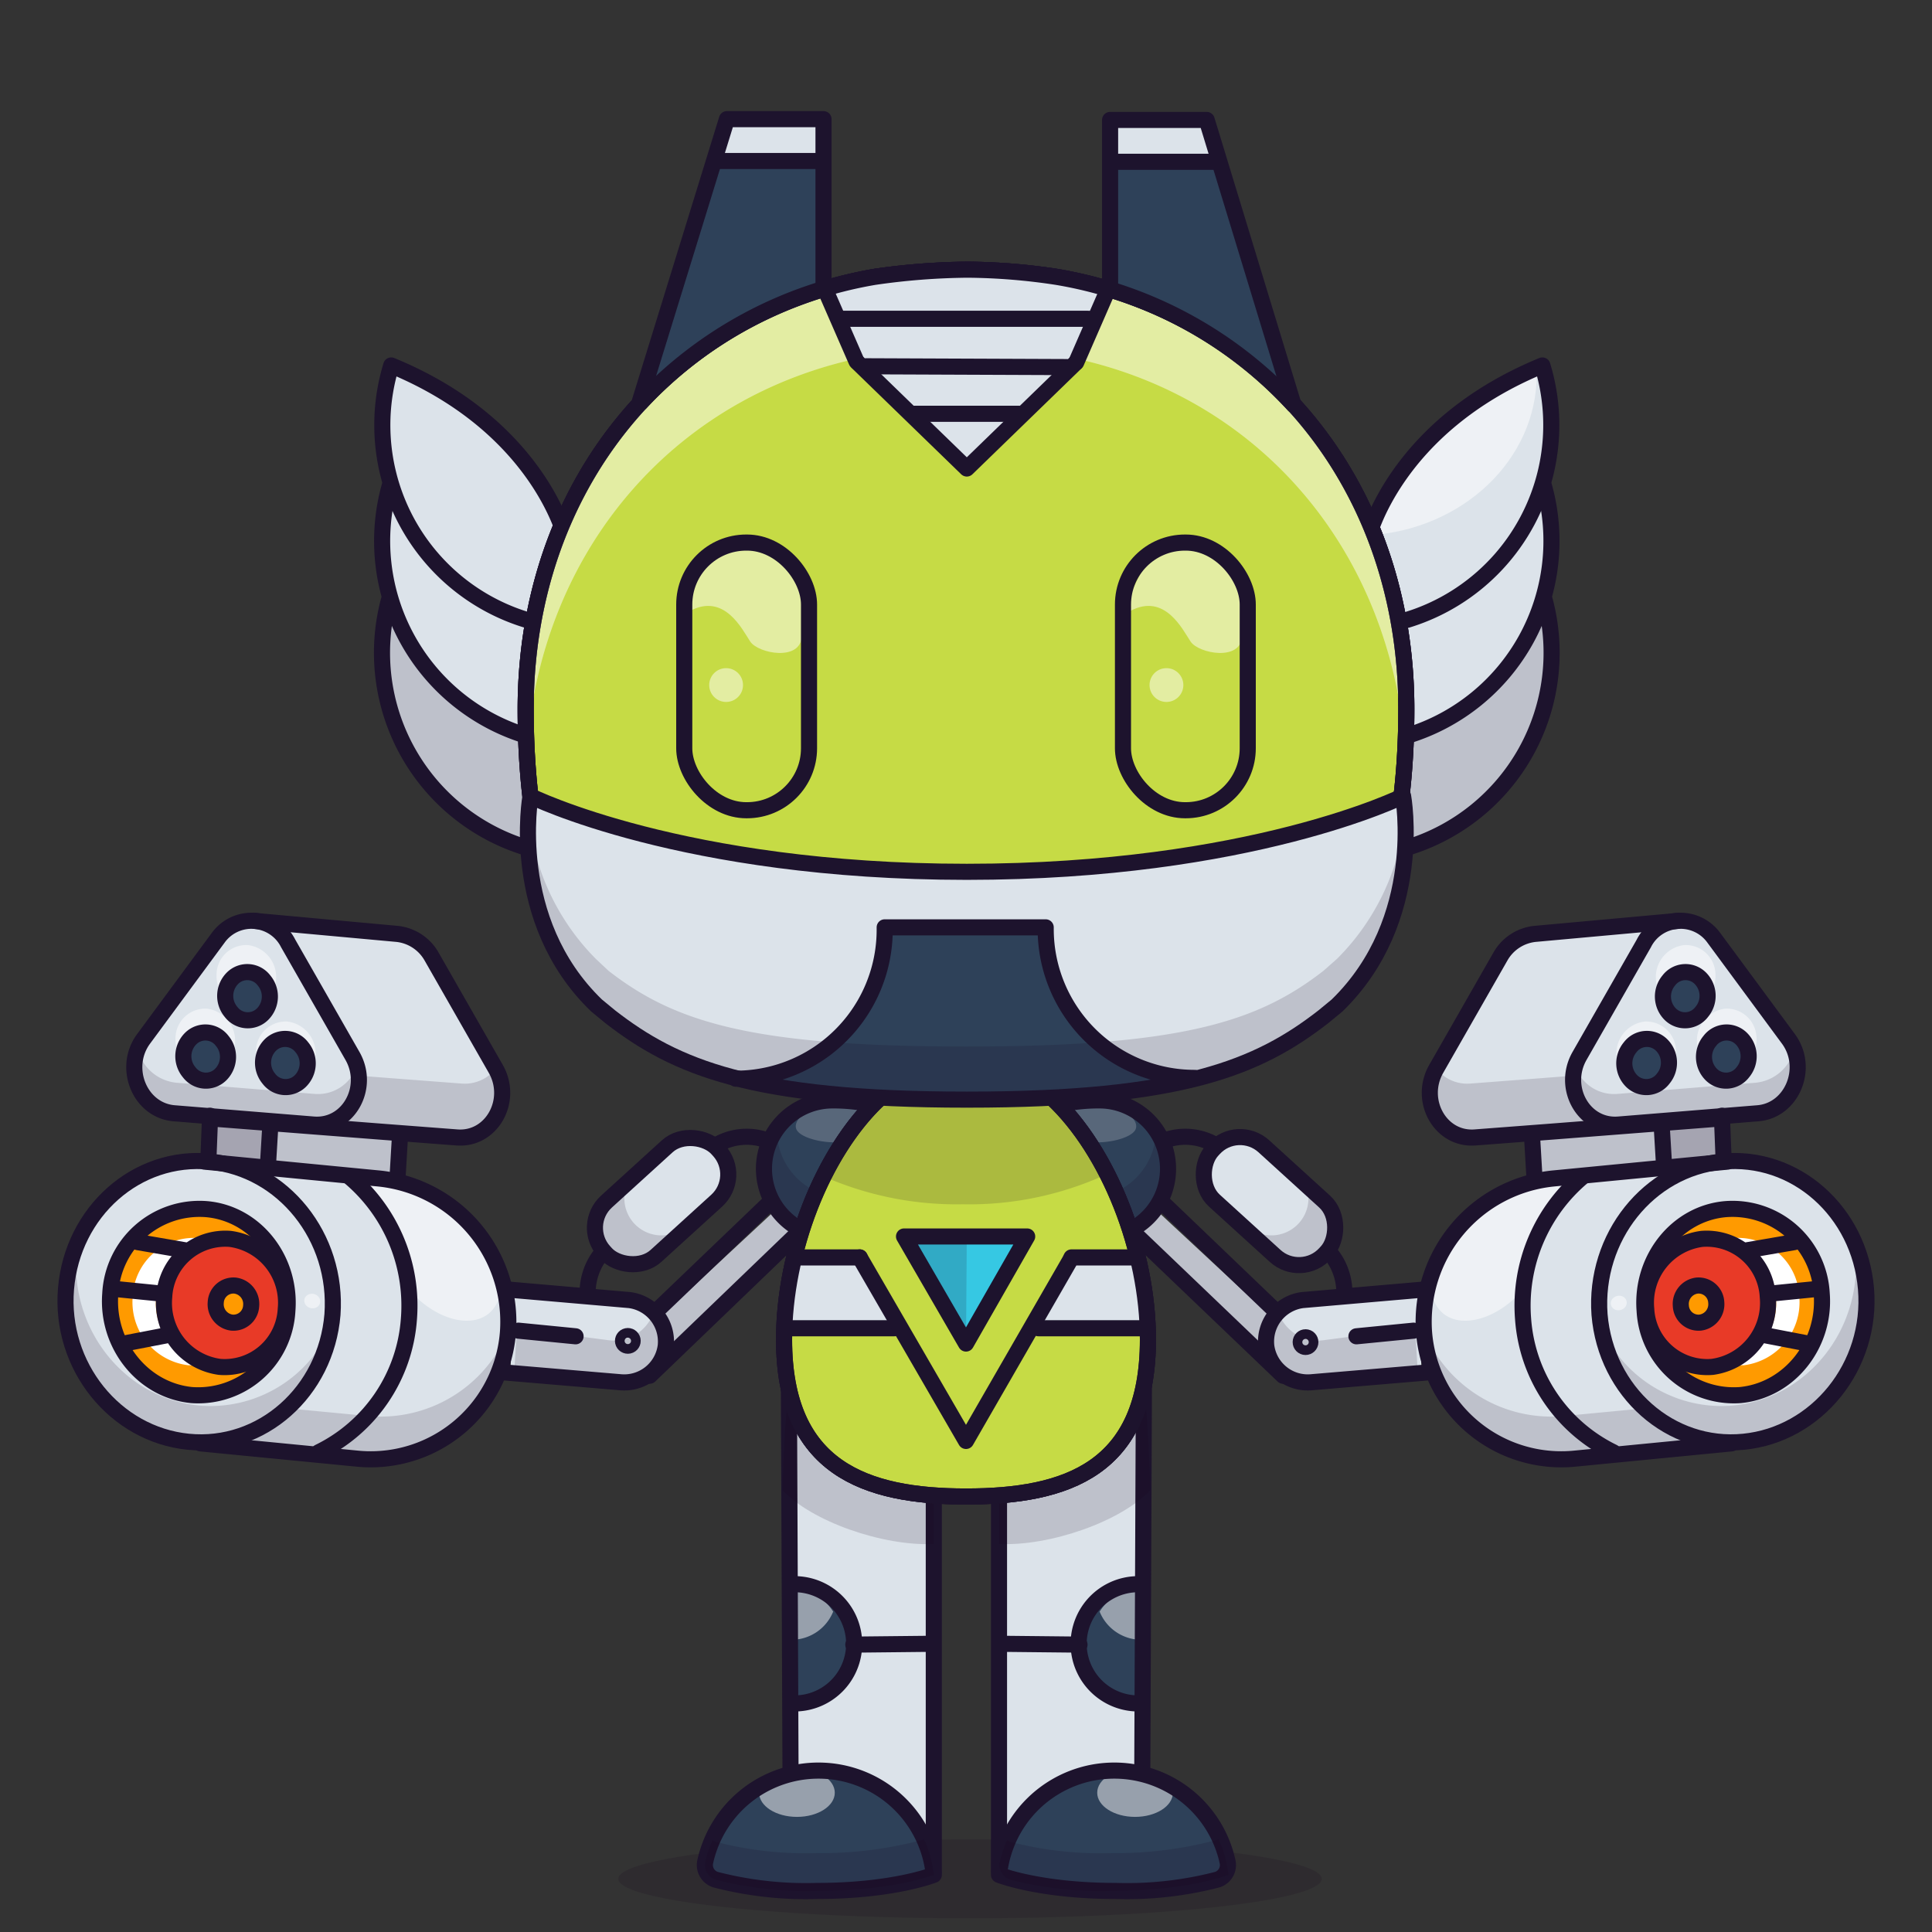 <svg xmlns="http://www.w3.org/2000/svg" xmlns:xlink="http://www.w3.org/1999/xlink" viewBox="0 0 240 240">
  <rect x="0" y="0" width="240" height="240" fill="#333333" stroke="none"/>
  <ellipse cx="120.5" cy="233.4" rx="43.7" ry="4.9" style="fill:#180621;opacity:0.15"/>
  <g>
    <title>05</title>
    <path d="M98.8,221.4c-.9-12.3-.7-49.2-.7-49.2l18,8.2.2,52.7s-11.9,1.5-17.4-11.7Z" style="fill:#dce3ea"/>
    <path d="M97.7,196.8c4.1,0,7.9,3.4,7.9,7.5s-4,7.2-7.8,7.5" style="fill:#2e4159"/>
    <g style="opacity:0.5">
      <path d="M97.3,196.8l.3,6.9h.7a5.6,5.6,0,0,0,5.2-3.5A7.4,7.4,0,0,0,97.3,196.8Z" style="fill:#fff"/>
    </g>
    <path d="M115.9,232.6c.1.5-7.1,2.5-14.2,2.4a53.2,53.2,0,0,1-13.7-2.4,16.5,16.5,0,0,1,3.9-8.8c3.3-3.9,12.4-3.6,12.4-3.6S113,222.3,115.9,232.6Z" style="fill:#2e4159"/>
    <polyline points="98.2 219.8 98 172.2 116 180.4 116 232.5" style="fill:none;stroke:#1d132d;stroke-linecap:round;stroke-linejoin:round;stroke-width:2px"/>
    <path d="M98.4,196.8a7.4,7.4,0,0,1,.6,14.8" style="fill:none;stroke:#1d132d;stroke-linecap:round;stroke-linejoin:round;stroke-width:2px"/>
    <path d="M98,172.2s-.6,4.9-.8,12.9c3.6,3.9,12.5,7,18.8,6.7V180.4Z" style="fill:#180621;opacity:0.15"/>
    <ellipse cx="99" cy="222.7" rx="4.7" ry="3" style="fill:#fff;opacity:0.5"/>
    <line x1="106" y1="204.3" x2="115.6" y2="204.2" style="fill:none;stroke:#1d132d;stroke-linecap:round;stroke-linejoin:round;stroke-width:2px"/>
    <path d="M116,232.9a14.4,14.4,0,0,0-28.4-1.6,1.9,1.9,0,0,0,1.3,2.2,44.7,44.7,0,0,0,12.6,1.4C111,234.9,116,232.9,116,232.9Z" style="fill:none;stroke:#1d132d;stroke-linecap:round;stroke-linejoin:round;stroke-width:2px"/>
    <path d="M141.3,221.4c.9-12.3.8-49.2.8-49.2l-18,8.2-.2,52.7s11.9,1.5,17.4-11.7Z" style="fill:#dce3ea"/>
    <path d="M142.4,196.8c-4.1,0-7.9,3.4-7.9,7.5s4,7.2,7.8,7.5" style="fill:#2e4159"/>
    <g style="opacity:0.5">
      <path d="M142.8,196.8l-.3,6.9h-.7a5.6,5.6,0,0,1-5.2-3.5A7.4,7.4,0,0,1,142.8,196.8Z" style="fill:#fff"/>
    </g>
    <path d="M124.1,232.6c-.1.5,7.1,2.5,14.2,2.4a53.2,53.2,0,0,0,13.7-2.4,16.5,16.5,0,0,0-3.9-8.8c-3.3-3.9-12.4-3.6-12.4-3.6S127.1,222.3,124.1,232.6Z" style="fill:#2e4159"/>
    <polyline points="141.9 219.8 142.1 172.2 124.1 180.4 124.1 232.5" style="fill:none;stroke:#1d132d;stroke-linecap:round;stroke-linejoin:round;stroke-width:2px"/>
    <path d="M141.7,196.8a7.4,7.4,0,0,0-.6,14.8" style="fill:none;stroke:#1d132d;stroke-linecap:round;stroke-linejoin:round;stroke-width:2px"/>
    <path d="M142.1,172.2s.6,4.9.8,12.9c-3.6,3.9-12.5,7-18.8,6.7V180.4Z" style="fill:#180621;opacity:0.15"/>
    <ellipse cx="141" cy="222.7" rx="4.7" ry="3" style="fill:#fff;opacity:0.5"/>
    <line x1="134.1" y1="204.3" x2="124.5" y2="204.2" style="fill:none;stroke:#1d132d;stroke-linecap:round;stroke-linejoin:round;stroke-width:2px"/>
    <path d="M124.1,232.9a14.4,14.4,0,0,1,28.4-1.6,1.9,1.9,0,0,1-1.3,2.2,44.7,44.7,0,0,1-12.6,1.4C129.1,234.9,124.1,232.9,124.1,232.9Z" style="fill:none;stroke:#1d132d;stroke-linecap:round;stroke-linejoin:round;stroke-width:2px"/>
    <path d="M101.5,230.2a44.7,44.7,0,0,1-12.6-1.4l-.4-.2a14.3,14.3,0,0,0-.9,2.7,1.9,1.9,0,0,0,1.3,2.2,44.7,44.7,0,0,0,12.6,1.4c9.5,0,14.5-2,14.5-2a14.3,14.3,0,0,0-1.2-4.4A48.8,48.8,0,0,1,101.5,230.2Z" style="fill:#180621;opacity:0.15"/>
    <path d="M138.1,230.2a44.7,44.7,0,0,1-12.6-1.4l-.4-.2a14.3,14.3,0,0,0-.9,2.7,1.9,1.9,0,0,0,1.3,2.2,44.7,44.7,0,0,0,12.6,1.4c9.5,0,14.5-2,14.5-2a14.3,14.3,0,0,0-1.2-4.4A48.8,48.8,0,0,1,138.1,230.2Z" style="fill:#180621;opacity:0.15"/>
  </g>
  <g>
    <title>atribut</title>
    <rect x="25.9" y="138.5" width="23.7" height="6.66" transform="translate(7.5 -1.8) rotate(3)" style="fill:#dce3ea"/>
    <rect x="25.9" y="138.5" width="23.7" height="6.66" transform="translate(7.5 -1.8) rotate(3)" style="fill:#180621;opacity:0.15"/>
    <rect x="25.9" y="138.1" width="8.1" height="6.66" transform="translate(7.5 -1.4) rotate(3)" style="fill:#180621;opacity:0.15"/>
    <rect x="75.4" y="156.7" width="29.4" height="3.43" transform="translate(-83.7 103.7) rotate(-42.9)" style="fill:#dce3ea"/>
    <rect x="75.4" y="156.7" width="29.4" height="3.43" transform="translate(-83.7 103.7) rotate(-42.9)" style="fill:#180621;opacity:0.15"/>
    <rect x="72.7" y="144.6" width="19" height="9.13" rx="4.4" ry="4.4" transform="translate(-79 94.2) rotate(-42.3)" style="fill:#dce3ea"/>
    <path d="M85.1,152.4a4.6,4.6,0,0,1-7-5.7l-2.6,2.4a4.6,4.6,0,1,0,6.1,6.8l7.3-6.6a4.5,4.5,0,0,0,.8-1.1Z" style="fill:#180621;opacity:0.15"/>
    <path d="M63.8,160.4l14.4,1.1a5.2,5.2,0,0,1,4.5,5.7h0a5.2,5.2,0,0,1-5.7,4.5l-13.6-1.1" style="fill:#dce3ea"/>
    <path d="M81.2,163a5.2,5.2,0,0,1-5.5,3.5L64.2,165l-0.3,5.2L77,171.8A5.1,5.1,0,0,0,81.2,163Z" style="fill:#180621;opacity:0.15"/>
    <path d="M63.2,160.2l15,1.3a5.2,5.2,0,0,1,4.5,5.7h0a5.2,5.2,0,0,1-5.7,4.5l-14.2-1.2" style="fill:none;stroke:#1d132d;stroke-linecap:round;stroke-linejoin:round;stroke-width:2px"/>
    <circle cx="77.9" cy="166.6" r="0.6" transform="translate(-33.1 20) rotate(-12.1)" style="fill:none;stroke:#1d132d;stroke-linecap:round;stroke-linejoin:round;stroke-width:2px"/>
    <line x1="64.4" y1="165.3" x2="71.5" y2="166" style="fill:none;stroke:#1d132d;stroke-linecap:round;stroke-linejoin:round;stroke-width:2px"/>
    <path d="M99.6,152.8a8.5,8.5,0,0,1,3.6-16.1l7.2,0.4" style="fill:#2e4159"/>
    <path d="M100.8,147.7a8.4,8.4,0,0,1-4.3-7.4v-0.2a8.4,8.4,0,0,0,2.6,12.4A15.6,15.6,0,0,1,100.8,147.7Z" style="fill:#180621;opacity:0.15"/>
    <path d="M107.2,138.1a2.7,2.7,0,0,1-2,3.6c-1.9.6-5.9-.2-6.3-1.5s2-2.8,4-3.4S106.7,136.8,107.2,138.1Z" style="fill:#fff;opacity:0.2"/>
    <path d="M99.6,152.8a8.5,8.5,0,0,1,3.6-16.1,22.5,22.5,0,0,1,5.1.5" style="fill:none;stroke:#1d132d;stroke-linecap:round;stroke-linejoin:round;stroke-width:2px"/>
    <path d="M61.7,132.8l-8-14a5.6,5.6,0,0,0-4.4-2.8l-17.5-1.4a17.6,17.6,0,0,0-4.6,3.1v21.2l20.6,1.6,9.2,0.7C61.2,141.6,64,136.7,61.7,132.8Z" style="fill:#dce3ea"/>
    <path d="M61.7,132.8v-0.2a4.9,4.9,0,0,1-4.4,2l-9.2-.7-20.4-1.6H27.2v6.6l20.6,1.6,9.2,0.7C61.2,141.6,64,136.7,61.7,132.8Z" style="fill:#180621;opacity:0.15"/>
    <path d="M35.8,117.1l8,14c2.2,3.9-.5,8.8-4.8,8.5l-17.3-1.4c-4.3-.3-6.5-5.6-3.9-9.2l9.3-12.6A5.1,5.1,0,0,1,35.8,117.1Z" style="fill:#dce3ea"/>
    <path d="M34.3,121.6a3.7,3.7,0,0,1-3.9,3.6,4,4,0,0,1-3.5-4.2,3.7,3.7,0,0,1,3.9-3.6A4,4,0,0,1,34.3,121.6Z" style="fill:#fff;opacity:0.5"/>
    <path d="M39.2,131.1a3.7,3.7,0,0,1-3.9,3.6,4,4,0,0,1-3.5-4.2,3.7,3.7,0,0,1,3.9-3.6A4,4,0,0,1,39.2,131.1Z" style="fill:#fff;opacity:0.5"/>
    <path d="M29.2,129.5a3.7,3.7,0,0,1-3.9,3.6,4,4,0,0,1-3.5-4.2,3.7,3.7,0,0,1,3.9-3.6A4,4,0,0,1,29.2,129.5Z" style="fill:#fff;opacity:0.5"/>
    <path d="M33.4,123.1a2.7,2.7,0,0,1-2.9,2.7,3,3,0,0,1-2.6-3.2,2.7,2.7,0,0,1,2.9-2.7A3,3,0,0,1,33.4,123.1Z" style="fill:#2e4159"/>
    <path d="M28.4,130.8a2.7,2.7,0,0,1-2.9,2.7,3,3,0,0,1-2.6-3.2,2.7,2.7,0,0,1,2.9-2.7A3,3,0,0,1,28.4,130.8Z" style="fill:#2e4159"/>
    <path d="M37.9,131.6a2.7,2.7,0,0,1-2.9,2.7,3,3,0,0,1-2.6-3.2,2.7,2.7,0,0,1,2.9-2.7A3,3,0,0,1,37.9,131.6Z" style="fill:#2e4159"/>
    <path d="M39.2,135.9l-17.3-1.4a5.5,5.5,0,0,1-4.8-4.2c-1.3,3.4.9,7.6,4.6,7.9l17.3,1.4c3.8,0.3,6.3-3.5,5.3-7.1A5.1,5.1,0,0,1,39.2,135.9Z" style="fill:#180621;opacity:0.15"/>
    <path d="M25.7,144.3l21.5,2.1a17.9,17.9,0,0,1,16,19.1h0a17.1,17.1,0,0,1-18.7,15.7L25,179.3" style="fill:#dce3ea"/>
    <path d="M59.3,152.3c3.3,3.9,3.9,8.7,1.5,10.8s-7.2.7-10.4-3.4c-0.4-.6-3-10.7-4.8-12.7S56,148.4,59.3,152.3Z" style="fill:#fff;opacity:0.5"/>
    <path d="M41.3,163.3c-0.8,9.6-8.8,16.7-17.9,15.8s-16-9.4-15.2-19,8.8-16.7,17.9-15.8S42,153.7,41.3,163.3Z" style="fill:#dce3ea"/>
    <path d="M41.3,163.3c-0.8,9.6-8.8,16.7-17.9,15.8s-16-9.4-15.2-19,8.8-16.7,17.9-15.8S42,153.7,41.3,163.3Z" style="fill:#dce3ea"/>
    <path d="M24.7,174.6c-9.2-.9-16-9.4-15.2-19,0-.5.1-1,0.2-1.4a18,18,0,0,0-1.6,6c-0.8,9.6,6.1,18.1,15.2,19s16.4-5.5,17.8-14.4A16.3,16.3,0,0,1,24.7,174.6Z" style="fill:#180621;opacity:0.15"/>
    <path d="M63.1,165.4a17.1,17.1,0,0,1-17.4,10.5l-10.5-1-7.2,4.6,16.5,1.7a17.1,17.1,0,0,0,18.7-15.7h0Z" style="fill:#180621;opacity:0.15"/>
    <path d="M35.7,162.8a11.1,11.1,0,0,1-11.9,10.5c-6.1-.6-10.6-6.3-10.1-12.6a11.1,11.1,0,0,1,11.9-10.5C31.7,150.7,36.2,156.4,35.7,162.8Z" style="fill:#ff9a00"/>
    <path d="M35.7,162.6a7.6,7.6,0,0,1-8.2,7.2,7.9,7.9,0,0,1-6.9-8.7,7.6,7.6,0,0,1,8.2-7.2A7.9,7.9,0,0,1,35.7,162.6Z" style="fill:#e83a27"/>
    <path d="M24.7,153.8l1.1,0.2a7.7,7.7,0,0,0-6.4,7.1,8,8,0,0,0,5.8,8.5H23.4a7.9,7.9,0,0,1-6.9-8.7A7.6,7.6,0,0,1,24.7,153.8Z" style="fill:#fff"/>
    <path d="M41.3,163.3c-0.8,9.6-8.8,16.7-17.9,15.8s-16-9.4-15.2-19,8.8-16.7,17.9-15.8S42,153.7,41.3,163.3Z" style="fill:none;stroke:#1d132d;stroke-linecap:round;stroke-linejoin:round;stroke-width:2px"/>
    <path d="M43.3,146.1a20.9,20.9,0,0,1,7.5,17.7,20,20,0,0,1-11.2,16.6" style="fill:none;stroke:#1d132d;stroke-linecap:round;stroke-linejoin:round;stroke-width:2px"/>
    <path d="M35.7,162.8a11.1,11.1,0,0,1-11.9,10.5c-6.1-.6-10.6-6.3-10.1-12.6a11.1,11.1,0,0,1,11.9-10.5C31.7,150.7,36.2,156.4,35.7,162.8Z" style="fill:none;stroke:#1d132d;stroke-linecap:round;stroke-linejoin:round;stroke-width:2px"/>
    <path d="M35.5,162.6a7.6,7.6,0,0,1-8.2,7.2,8,8,0,0,1-6.9-8.7,7.6,7.6,0,0,1,8.2-7.2A8,8,0,0,1,35.5,162.6Z" style="fill:none;stroke:#1d132d;stroke-linecap:round;stroke-linejoin:round;stroke-width:2px"/>
    <path d="M31.2,162.2a2.2,2.2,0,0,1-2.4,2.1,2.3,2.3,0,0,1-2-2.5,2.2,2.2,0,0,1,2.4-2.1A2.3,2.3,0,0,1,31.2,162.2Z" style="fill:#ff9a00"/>
    <path d="M31.2,162.2a2.2,2.2,0,0,1-2.4,2.1,2.3,2.3,0,0,1-2-2.5,2.2,2.2,0,0,1,2.4-2.1A2.3,2.3,0,0,1,31.2,162.2Z" style="fill:none;stroke:#1d132d;stroke-linecap:round;stroke-linejoin:round;stroke-width:2px"/>
    <ellipse cx="38.8" cy="161.7" rx="0.9" ry="1" transform="translate(-127.5 161.6) rotate(-76.5)" style="fill:#fff;opacity:0.5"/>
    <path d="M25.4,144.3l21.7,2.1a17.9,17.9,0,0,1,16,19.1h0a17.1,17.1,0,0,1-18.7,15.7l-19.5-1.9" style="fill:none;stroke:#1d132d;stroke-linecap:round;stroke-linejoin:round;stroke-width:2px"/>
    <line x1="14.1" y1="160.1" x2="20.1" y2="160.7" style="fill:none;stroke:#1d132d;stroke-linecap:round;stroke-linejoin:round;stroke-width:2px"/>
    <line x1="21.1" y1="165.8" x2="15.4" y2="166.9" style="fill:none;stroke:#1d132d;stroke-linecap:round;stroke-linejoin:round;stroke-width:2px"/>
    <line x1="17.1" y1="154.3" x2="22.9" y2="155.3" style="fill:none;stroke:#1d132d;stroke-linecap:round;stroke-linejoin:round;stroke-width:2px"/>
    <path d="M35.8,117.2l8,14c2.2,3.9-.5,8.8-4.8,8.5l-17.3-1.4c-4.3-.3-6.5-5.6-3.9-9.2l9.3-12.6A5.1,5.1,0,0,1,35.8,117.2Z" style="fill:none;stroke:#1d132d;stroke-linecap:round;stroke-linejoin:round;stroke-width:2px"/>
    <path d="M27.4,133.5a2.6,2.6,0,0,1-3.9-.3,3.1,3.1,0,0,1,.2-4.2,2.6,2.6,0,0,1,3.9.3A3.1,3.1,0,0,1,27.4,133.5Z" style="fill:none;stroke:#1d132d;stroke-linecap:round;stroke-linejoin:round;stroke-width:2px"/>
    <path d="M37.3,134.3a2.6,2.6,0,0,1-3.9-.3,3.1,3.1,0,0,1,.2-4.2,2.6,2.6,0,0,1,3.9.3A3.1,3.1,0,0,1,37.3,134.3Z" style="fill:none;stroke:#1d132d;stroke-linecap:round;stroke-linejoin:round;stroke-width:2px"/>
    <path d="M32.6,126a2.6,2.6,0,0,1-3.9-.3,3.1,3.1,0,0,1,.2-4.2,2.6,2.6,0,0,1,3.9.3A3.1,3.1,0,0,1,32.6,126Z" style="fill:none;stroke:#1d132d;stroke-linecap:round;stroke-linejoin:round;stroke-width:2px"/>
    <path d="M31.7,114.4L49.2,116a5.6,5.6,0,0,1,4.4,2.8l8,14c2.2,3.9-.5,8.8-4.8,8.5l-9.2-.7-20.6-1.6" style="fill:none;stroke:#1d132d;stroke-linecap:round;stroke-linejoin:round;stroke-width:2px"/>
    <line x1="26.1" y1="138.6" x2="25.9" y2="143.7" style="fill:none;stroke:#1d132d;stroke-linecap:round;stroke-linejoin:round;stroke-width:2px"/>
    <line x1="33.6" y1="139.5" x2="33.3" y2="144.5" style="fill:none;stroke:#1d132d;stroke-linecap:round;stroke-linejoin:round;stroke-width:2px"/>
    <line x1="49.7" y1="140.9" x2="49.4" y2="146" style="fill:none;stroke:#1d132d;stroke-linecap:round;stroke-linejoin:round;stroke-width:2px"/>
    <rect x="72.7" y="144.6" width="19" height="9.13" rx="4.4" ry="4.4" transform="translate(-79 94.2) rotate(-42.3)" style="fill:none;stroke:#1d132d;stroke-linecap:round;stroke-linejoin:round;stroke-width:2px"/>
    <line x1="99.1" y1="153.2" x2="80.7" y2="170.9" style="fill:none;stroke:#1d132d;stroke-linecap:round;stroke-linejoin:round;stroke-width:2px"/>
    <line x1="95.8" y1="149.2" x2="81.4" y2="163" style="fill:none;stroke:#1d132d;stroke-linecap:round;stroke-linejoin:round;stroke-width:2px"/>
    <path d="M73,160.7a7.7,7.7,0,0,1,1.9-5.2" style="fill:none;stroke:#1d132d;stroke-linecap:round;stroke-linejoin:round;stroke-width:2px"/>
    <path d="M88.9,142.3a7.4,7.4,0,0,1,6.5-.6" style="fill:none;stroke:#1d132d;stroke-linecap:round;stroke-linejoin:round;stroke-width:2px"/>
    <rect x="190.4" y="138.5" width="23.7" height="6.66" transform="translate(411.6 272.8) rotate(177)" style="fill:#dce3ea"/>
    <rect x="190.4" y="138.5" width="23.7" height="6.66" transform="translate(411.6 272.8) rotate(177)" style="fill:#180621;opacity:0.15"/>
    <rect x="206" y="138.1" width="8.1" height="6.66" transform="translate(427.2 271.6) rotate(177)" style="fill:#180621;opacity:0.15"/>
    <rect x="135.2" y="156.7" width="29.4" height="3.43" transform="translate(151.9 376.6) rotate(-137.1)" style="fill:#dce3ea"/>
    <rect x="135.2" y="156.7" width="29.4" height="3.43" transform="translate(151.9 376.6) rotate(-137.1)" style="fill:#180621;opacity:0.15"/>
    <rect x="148.4" y="144.6" width="19" height="9.13" rx="4.4" ry="4.4" transform="translate(174.1 365.8) rotate(-137.7)" style="fill:#dce3ea"/>
    <path d="M155,152.4a4.6,4.6,0,0,0,7-5.7l2.6,2.4a4.6,4.6,0,0,1-6.1,6.8l-7.3-6.6a4.5,4.5,0,0,1-.8-1.1Z" style="fill:#180621;opacity:0.15"/>
    <path d="M176.2,160.4l-14.4,1.1a5.2,5.2,0,0,0-4.5,5.7h0a5.2,5.2,0,0,0,5.7,4.5l13.6-1.1" style="fill:#dce3ea"/>
    <path d="M158.8,163a5.2,5.2,0,0,0,5.5,3.5l11.5-1.5,0.3,5.2L163,171.8A5.1,5.1,0,0,1,158.8,163Z" style="fill:#180621;opacity:0.15"/>
    <path d="M176.8,160.2l-15,1.3a5.2,5.2,0,0,0-4.5,5.7h0a5.2,5.2,0,0,0,5.7,4.5l14.2-1.2" style="fill:none;stroke:#1d132d;stroke-linecap:round;stroke-linejoin:round;stroke-width:2px"/>
    <circle cx="162.1" cy="166.6" r="0.6" transform="translate(-34.7 290.3) rotate(-77.9)" style="fill:none;stroke:#1d132d;stroke-linecap:round;stroke-linejoin:round;stroke-width:2px"/>
    <line x1="175.6" y1="165.3" x2="168.5" y2="166" style="fill:none;stroke:#1d132d;stroke-linecap:round;stroke-linejoin:round;stroke-width:2px"/>
    <path d="M140.4,152.8a8.5,8.5,0,0,0-3.6-16.1l-7.2.4" style="fill:#2e4159"/>
    <path d="M139.3,147.7a8.4,8.4,0,0,0,4.3-7.4v-0.2a8.4,8.4,0,0,1-2.6,12.4A15.6,15.6,0,0,0,139.3,147.7Z" style="fill:#180621;opacity:0.15"/>
    <path d="M132.8,138.1a2.7,2.7,0,0,0,2,3.6c1.9,0.6,5.9-.2,6.3-1.5s-2-2.8-4-3.4S133.3,136.8,132.8,138.1Z" style="fill:#fff;opacity:0.2"/>
    <path d="M140.4,152.8a8.5,8.5,0,0,0-3.6-16.1,22.5,22.5,0,0,0-5.1.5" style="fill:none;stroke:#1d132d;stroke-linecap:round;stroke-linejoin:round;stroke-width:2px"/>
    <path d="M178.3,132.8l8-14a5.6,5.6,0,0,1,4.4-2.8l17.5-1.4a17.6,17.6,0,0,1,4.6,3.1v21.2l-20.6,1.6-9.2.7C178.8,141.6,176,136.7,178.3,132.8Z" style="fill:#dce3ea"/>
    <path d="M178.3,132.8v-0.2a4.9,4.9,0,0,0,4.4,2l9.2-.7,20.4-1.6h0.4v6.6l-20.6,1.6-9.2.7C178.8,141.6,176,136.7,178.3,132.8Z" style="fill:#180621;opacity:0.15"/>
    <path d="M204.2,117.1l-8,14c-2.2,3.9.5,8.8,4.8,8.5l17.3-1.4c4.3-.3,6.5-5.6,3.9-9.2l-9.3-12.6A5.1,5.1,0,0,0,204.2,117.1Z" style="fill:#dce3ea"/>
    <path d="M205.7,121.6a3.7,3.7,0,0,0,3.9,3.6,4,4,0,0,0,3.5-4.2,3.7,3.7,0,0,0-3.9-3.6A4,4,0,0,0,205.7,121.6Z" style="fill:#fff;opacity:0.5"/>
    <path d="M200.8,131.1a3.7,3.7,0,0,0,3.9,3.6,4,4,0,0,0,3.5-4.2,3.7,3.7,0,0,0-3.9-3.6A4,4,0,0,0,200.8,131.1Z" style="fill:#fff;opacity:0.5"/>
    <path d="M210.8,129.5a3.7,3.7,0,0,0,3.9,3.6,4,4,0,0,0,3.5-4.2,3.7,3.7,0,0,0-3.9-3.6A4,4,0,0,0,210.8,129.5Z" style="fill:#fff;opacity:0.5"/>
    <path d="M206.6,123.1a2.7,2.7,0,0,0,2.9,2.7,3,3,0,0,0,2.6-3.2,2.7,2.7,0,0,0-2.9-2.7A3,3,0,0,0,206.6,123.1Z" style="fill:#2e4159"/>
    <path d="M211.6,130.8a2.7,2.7,0,0,0,2.9,2.7,3,3,0,0,0,2.6-3.2,2.7,2.7,0,0,0-2.9-2.7A3,3,0,0,0,211.6,130.8Z" style="fill:#2e4159"/>
    <path d="M202.1,131.6a2.7,2.7,0,0,0,2.9,2.7,3,3,0,0,0,2.6-3.2,2.7,2.7,0,0,0-2.9-2.7A3,3,0,0,0,202.1,131.6Z" style="fill:#2e4159"/>
    <path d="M200.8,135.9l17.3-1.4a5.5,5.5,0,0,0,4.8-4.2c1.3,3.4-.9,7.6-4.6,7.9L201,139.6c-3.8.3-6.3-3.5-5.3-7.1A5.1,5.1,0,0,0,200.8,135.9Z" style="fill:#180621;opacity:0.15"/>
    <path d="M214.3,144.3l-21.5,2.1a17.9,17.9,0,0,0-16,19.1h0a17.1,17.1,0,0,0,18.7,15.7l19.3-1.9" style="fill:#dce3ea"/>
    <path d="M180.7,152.3c-3.3,3.9-3.9,8.7-1.5,10.8s7.2,0.7,10.4-3.4c0.4-.6,3-10.7,4.8-12.7S184,148.4,180.7,152.3Z" style="fill:#fff;opacity:0.5"/>
    <path d="M198.7,163.3c0.8,9.6,8.8,16.7,17.9,15.8s16-9.4,15.2-19-8.8-16.7-17.9-15.8S198,153.7,198.7,163.3Z" style="fill:#dce3ea"/>
    <path d="M198.7,163.3c0.8,9.6,8.8,16.7,17.9,15.8s16-9.4,15.2-19-8.8-16.7-17.9-15.8S198,153.7,198.7,163.3Z" style="fill:#dce3ea"/>
    <path d="M215.3,174.6c9.2-.9,16-9.4,15.2-19,0-.5-0.1-1-0.2-1.4a18,18,0,0,1,1.6,6c0.8,9.6-6.1,18.1-15.2,19s-16.4-5.5-17.8-14.4A16.3,16.3,0,0,0,215.3,174.6Z" style="fill:#180621;opacity:0.15"/>
    <path d="M176.9,165.4a17.1,17.1,0,0,0,17.4,10.5l10.5-1,7.2,4.6-16.5,1.7a17.1,17.1,0,0,1-18.7-15.7h0Z" style="fill:#180621;opacity:0.15"/>
    <path d="M204.3,162.8a11.1,11.1,0,0,0,11.9,10.5c6.1-.6,10.6-6.3,10.1-12.6a11.1,11.1,0,0,0-11.9-10.5C208.3,150.7,203.8,156.4,204.3,162.8Z" style="fill:#ff9a00"/>
    <path d="M204.3,162.6a7.6,7.6,0,0,0,8.2,7.2,7.9,7.9,0,0,0,6.9-8.7,7.6,7.6,0,0,0-8.2-7.2A7.9,7.9,0,0,0,204.3,162.6Z" style="fill:#e83a27"/>
    <path d="M215.3,153.8l-1.1.2a7.7,7.7,0,0,1,6.4,7.1,8,8,0,0,1-5.8,8.5h1.8a7.9,7.9,0,0,0,6.9-8.7A7.6,7.6,0,0,0,215.3,153.8Z" style="fill:#fff"/>
    <path d="M198.7,163.3c0.8,9.6,8.8,16.7,17.9,15.8s16-9.4,15.2-19-8.8-16.7-17.9-15.8S198,153.7,198.7,163.3Z" style="fill:none;stroke:#1d132d;stroke-linecap:round;stroke-linejoin:round;stroke-width:2px"/>
    <path d="M196.7,146.1a20.9,20.9,0,0,0-7.5,17.7,20,20,0,0,0,11.2,16.6" style="fill:none;stroke:#1d132d;stroke-linecap:round;stroke-linejoin:round;stroke-width:2px"/>
    <path d="M204.3,162.8a11.1,11.1,0,0,0,11.9,10.5c6.1-.6,10.6-6.3,10.1-12.6a11.1,11.1,0,0,0-11.9-10.5C208.3,150.7,203.8,156.4,204.3,162.8Z" style="fill:none;stroke:#1d132d;stroke-linecap:round;stroke-linejoin:round;stroke-width:2px"/>
    <path d="M204.5,162.6a7.6,7.6,0,0,0,8.2,7.2,8,8,0,0,0,6.9-8.7,7.6,7.6,0,0,0-8.2-7.2A8,8,0,0,0,204.5,162.6Z" style="fill:none;stroke:#1d132d;stroke-linecap:round;stroke-linejoin:round;stroke-width:2px"/>
    <path d="M208.8,162.2a2.2,2.2,0,0,0,2.4,2.1,2.3,2.3,0,0,0,2-2.5,2.2,2.2,0,0,0-2.4-2.1A2.3,2.3,0,0,0,208.8,162.2Z" style="fill:#ff9a00"/>
    <path d="M208.8,162.2a2.2,2.2,0,0,0,2.4,2.1,2.3,2.3,0,0,0,2-2.5,2.2,2.2,0,0,0-2.4-2.1A2.3,2.3,0,0,0,208.8,162.2Z" style="fill:none;stroke:#1d132d;stroke-linecap:round;stroke-linejoin:round;stroke-width:2px"/>
    <ellipse cx="201.2" cy="161.7" rx="1" ry="0.9" transform="translate(-32.3 51.6) rotate(-13.5)" style="fill:#fff;opacity:0.5"/>
    <path d="M214.6,144.3l-21.7,2.1a17.9,17.9,0,0,0-16,19.1h0a17.1,17.1,0,0,0,18.7,15.7l19.5-1.9" style="fill:none;stroke:#1d132d;stroke-linecap:round;stroke-linejoin:round;stroke-width:2px"/>
    <line x1="225.9" y1="160.1" x2="219.9" y2="160.7" style="fill:none;stroke:#1d132d;stroke-linecap:round;stroke-linejoin:round;stroke-width:2px"/>
    <line x1="218.9" y1="165.8" x2="224.6" y2="166.9" style="fill:none;stroke:#1d132d;stroke-linecap:round;stroke-linejoin:round;stroke-width:2px"/>
    <line x1="222.9" y1="154.3" x2="217.1" y2="155.3" style="fill:none;stroke:#1d132d;stroke-linecap:round;stroke-linejoin:round;stroke-width:2px"/>
    <path d="M204.2,117.2l-8,14c-2.2,3.9.5,8.8,4.8,8.5l17.3-1.4c4.3-.3,6.5-5.6,3.9-9.2l-9.3-12.6A5.1,5.1,0,0,0,204.2,117.2Z" style="fill:none;stroke:#1d132d;stroke-linecap:round;stroke-linejoin:round;stroke-width:2px"/>
    <path d="M212.6,133.5a2.6,2.6,0,0,0,3.9-.3,3.1,3.1,0,0,0-.2-4.2,2.6,2.6,0,0,0-3.9.3A3.1,3.1,0,0,0,212.6,133.5Z" style="fill:none;stroke:#1d132d;stroke-linecap:round;stroke-linejoin:round;stroke-width:2px"/>
    <path d="M202.7,134.3a2.6,2.6,0,0,0,3.9-.3,3.1,3.1,0,0,0-.2-4.2,2.6,2.6,0,0,0-3.9.3A3.1,3.1,0,0,0,202.7,134.3Z" style="fill:none;stroke:#1d132d;stroke-linecap:round;stroke-linejoin:round;stroke-width:2px"/>
    <path d="M207.5,126a2.6,2.6,0,0,0,3.9-.3,3.1,3.1,0,0,0-.2-4.2,2.6,2.6,0,0,0-3.9.3A3.1,3.1,0,0,0,207.5,126Z" style="fill:none;stroke:#1d132d;stroke-linecap:round;stroke-linejoin:round;stroke-width:2px"/>
    <path d="M208.4,114.4L190.8,116a5.6,5.6,0,0,0-4.4,2.8l-8,14c-2.2,3.9.5,8.8,4.8,8.5l9.2-.7,20.6-1.6" style="fill:none;stroke:#1d132d;stroke-linecap:round;stroke-linejoin:round;stroke-width:2px"/>
    <line x1="213.9" y1="138.6" x2="214.1" y2="143.7" style="fill:none;stroke:#1d132d;stroke-linecap:round;stroke-linejoin:round;stroke-width:2px"/>
    <line x1="206.4" y1="139.5" x2="206.7" y2="144.5" style="fill:none;stroke:#1d132d;stroke-linecap:round;stroke-linejoin:round;stroke-width:2px"/>
    <line x1="190.3" y1="140.9" x2="190.6" y2="146" style="fill:none;stroke:#1d132d;stroke-linecap:round;stroke-linejoin:round;stroke-width:2px"/>
    <rect x="148.4" y="144.6" width="19" height="9.13" rx="4.4" ry="4.4" transform="translate(174.1 365.8) rotate(-137.7)" style="fill:none;stroke:#1d132d;stroke-linecap:round;stroke-linejoin:round;stroke-width:2px"/>
    <line x1="140.9" y1="153.2" x2="159.4" y2="170.9" style="fill:none;stroke:#1d132d;stroke-linecap:round;stroke-linejoin:round;stroke-width:2px"/>
    <line x1="144.2" y1="149.2" x2="158.6" y2="163" style="fill:none;stroke:#1d132d;stroke-linecap:round;stroke-linejoin:round;stroke-width:2px"/>
    <path d="M167,160.7a7.7,7.7,0,0,0-1.9-5.2" style="fill:none;stroke:#1d132d;stroke-linecap:round;stroke-linejoin:round;stroke-width:2px"/>
    <path d="M151.1,142.3a7.4,7.4,0,0,0-6.5-.6" style="fill:none;stroke:#1d132d;stroke-linecap:round;stroke-linejoin:round;stroke-width:2px"/>
  </g>
  <g>
    <title>06</title>
    <path d="M49.3,45.6c0,.3,0,.6,0,.9,0,10.6,9.2,19.3,20.9,20C69.4,63.9,65.1,52.5,49.3,45.6Z" style="fill:#fff;opacity:0.5"/>
    <path d="M169.9,67s3.2-14,21.7-21.6h0c1.7,5.6.2,15.1.2,15.1,1.5,5.3.1,14.2.1,14.2a25.3,25.3,0,0,1-17.1,30.7Z" style="fill:#dce3ea"/>
    <path d="M192.5,67h0a59.2,59.2,0,0,1-.6,7.7,25.3,25.3,0,0,1-17.1,30.7L172.9,91C184.1,88.7,191.9,78.6,192.5,67Z" style="fill:#180621;opacity:0.15"/>
    <path d="M190.9,45.6c0,.3,0,.6,0,.9,0,10.6-9.2,19.3-20.9,20C170.8,63.9,175.2,52.5,190.9,45.6Z" style="fill:#fff;opacity:0.5"/>
    <path d="M70.3,67S67.1,53,48.6,45.4h0c-1.7,5.6-.2,15.1-.2,15.1-1.5,5.3-.1,14.2-.1,14.2a25.3,25.3,0,0,0,17.1,30.7Z" style="fill:#dce3ea"/>
    <path d="M47.8,67h0a59.2,59.2,0,0,0,.6,7.7,25.3,25.3,0,0,0,17.1,30.7L67.3,91C56.1,88.7,48.3,78.6,47.8,67Z" style="fill:#180621;opacity:0.15"/>
    <path d="M48.3,74.6a25.3,25.3,0,0,0,17.1,30.7" style="fill:none;stroke:#1d132d;stroke-linecap:round;stroke-linejoin:round;stroke-width:2px"/>
    <path d="M48.4,60.4a25.3,25.3,0,0,0,17,31" style="fill:none;stroke:#1d132d;stroke-linecap:round;stroke-linejoin:round;stroke-width:2px"/>
    <path d="M70.3,67S67.1,53,48.6,45.4h0A25.3,25.3,0,0,0,65.4,77" style="fill:none;stroke:#1d132d;stroke-linecap:round;stroke-linejoin:round;stroke-width:2px"/>
    <path d="M191.9,74.6a25.3,25.3,0,0,1-17.1,30.7" style="fill:none;stroke:#1d132d;stroke-linecap:round;stroke-linejoin:round;stroke-width:2px"/>
    <path d="M191.8,60.4a25.3,25.3,0,0,1-17,31" style="fill:none;stroke:#1d132d;stroke-linecap:round;stroke-linejoin:round;stroke-width:2px"/>
    <path d="M169.9,67s3.2-14,21.7-21.6h0A25.3,25.3,0,0,1,174.8,77" style="fill:none;stroke:#1d132d;stroke-linecap:round;stroke-linejoin:round;stroke-width:2px"/>
  </g>
  <g>
    <title>02</title>
    <path d="M125.4,136.4c19.6-.5,28.4-3.6,37.2-11.1s12.1-21.8,12.1-37.2c0-27.7-17.6-49.2-43.4-53.7a76.8,76.8,0,0,0-11.1-.9,84.7,84.7,0,0,0-11.6.9C82.9,39,65.3,60.5,65.3,88.1c0,15.4,3.2,29.6,12.1,37.2s18.2,10.8,39.5,11.1Z" style="fill:#c6db45;stroke:#1d132d;stroke-miterlimit:10;stroke-width:2px"/>
    <path d="M109.2,136.5c-7,6.6-11.8,18.9-11.8,29.9,0,16,10.1,19.5,22.6,19.5s22.6-3.4,22.6-19.5c0-11.1-4.9-23.5-12-30.1" style="fill:#c6db45;stroke:#1d132d;stroke-miterlimit:10;stroke-width:2px"/>
    <path d="M130.9,136.7c-3.4.7-18,.5-21.3-.1h-.4c-7,6.6-11.8,18.9-11.8,29.9,0,16,10.1,19.5,22.6,19.5s22.6-3.4,22.6-19.5C142.6,155.5,137.8,143.3,130.9,136.7Z" style="fill:#c6db45"/>
    <path d="M130.5,136.2c-3.1.3-6.1.6-9.4.6a111.1,111.1,0,0,1-12.3-.4L102,146a41,41,0,0,0,17.6,3.6,40.7,40.7,0,0,0,17.8-3.7C137.2,145.6,130.9,136.7,130.5,136.2Z" style="fill:#180621;opacity:0.15"/>
    <path d="M109.5,136.3l-.6.5c-6.9,6.7-11.5,18.8-11.5,29.6,0,16,10.1,19.5,22.6,19.5s22.6-3.4,22.6-19.5c0-11-4.8-23.3-11.8-29.9l-.2-.2" style="fill:none;stroke:#1d132d;stroke-linecap:round;stroke-linejoin:round;stroke-width:2px"/>
    <polyline points="111.1 165 98 165 99.5 156.2 106.8 156.2" style="fill:#dce3ea"/>
    <polyline points="128.9 165 142 165 140.5 156.2 133.2 156.2" style="fill:#dce3ea"/>
    <polygon points="120 166.9 112.3 153.6 127.6 153.6 120 166.9" style="fill:#36c8e3"/>
    <polygon points="120 166.9 112.3 153.6 120.1 153.6 120 166.9" style="fill:#180621;opacity:0.15"/>
    <line x1="99.5" y1="156.2" x2="106.8" y2="156.2" style="fill:none;stroke:#1d132d;stroke-linecap:round;stroke-linejoin:round;stroke-width:2px"/>
    <line x1="98" y1="165" x2="111.1" y2="165" style="fill:none;stroke:#1d132d;stroke-linecap:round;stroke-linejoin:round;stroke-width:2px"/>
    <line x1="142.1" y1="165" x2="129" y2="165" style="fill:none;stroke:#1d132d;stroke-linecap:round;stroke-linejoin:round;stroke-width:2px"/>
    <polygon points="120 166.9 112.3 153.6 127.6 153.6 120 166.9" style="fill:none;stroke:#1d132d;stroke-linecap:round;stroke-linejoin:round;stroke-width:2px"/>
    <polyline points="106.8 156.2 120 179 132.9 156.6 133.1 156.2 133.3 156.2 140.6 156.2" style="fill:none;stroke:#1d132d;stroke-linecap:round;stroke-linejoin:round;stroke-width:2px"/>
    <g style="opacity:0.3">
      <path d="M108.7,44.1a84.7,84.7,0,0,1,11.6-.9,76.8,76.8,0,0,1,11.1.9c24.4,4.3,41.5,23.9,43.2,49.5q.1-2.7.1-5.5c0-27.7-17.6-49.2-43.4-53.7a76.8,76.8,0,0,0-11.1-.9,84.7,84.7,0,0,0-11.6.9C82.9,39,65.3,60.5,65.3,88.1q0,2.8.1,5.5C67.1,68,84.3,48.4,108.7,44.1Z" style="fill:#fff"/>
    </g>
    <path d="M125.4,136.4c19.6-.5,28.4-3.6,37.2-11.1s12.1-21.8,12.1-37.2c0-27.7-17.6-49.2-43.4-53.7a76.8,76.8,0,0,0-11.1-.9,84.7,84.7,0,0,0-11.6.9C82.9,39,65.3,60.5,65.3,88.1c0,15.4,3.2,29.6,12.1,37.2s18.2,10.8,39.5,11.1Z" style="fill:none;stroke:#1d132d;stroke-miterlimit:10;stroke-width:2px"/>
    <path d="M109.2,136.5c-7,6.6-11.8,18.9-11.8,29.9,0,16,10.1,19.5,22.6,19.5s22.6-3.4,22.6-19.5c0-11.1-4.9-23.5-12-30.1" style="fill:none;stroke:#1d132d;stroke-miterlimit:10;stroke-width:2px"/>
    <g style="opacity:0.3">
      <path d="M108.7,44.1a84.7,84.7,0,0,1,11.6-.9,76.8,76.8,0,0,1,11.1.9c24.4,4.3,41.5,23.9,43.2,49.5q.1-2.7.1-5.5c0-27.7-17.6-49.2-43.4-53.7a76.8,76.8,0,0,0-11.1-.9,84.7,84.7,0,0,0-11.6.9C82.9,39,65.3,60.5,65.3,88.1q0,2.8.1,5.5C67.1,68,84.3,48.4,108.7,44.1Z" style="fill:#fff"/>
    </g>
    <path d="M125.4,136.4c19.6-.5,28.4-3.6,37.2-11.1s12.1-21.8,12.1-37.2c0-27.7-17.6-49.2-43.4-53.7a76.8,76.8,0,0,0-11.1-.9,84.7,84.7,0,0,0-11.6.9C82.9,39,65.3,60.5,65.3,88.1c0,15.4,3.2,29.6,12.1,37.2s18.2,10.8,39.5,11.1Z" style="fill:none;stroke:#1d132d;stroke-miterlimit:10;stroke-width:2px"/>
  </g>
  <g>
    <title>05</title>
    <path d="M120.2,136.6c26.6,0,36.1-4,44.2-10.3l1.7-1.4c11-10.7,8.2-26,8.2-26s-18.9,9.4-54.2,9.4-54.2-9.4-54.2-9.4-2.8,15.4,8.2,26l1.7,1.4c8.1,6.3,17.6,10.3,44.2,10.3" style="fill:#dce3ea"/>
    <path d="M148.4,133.9a18.5,18.5,0,0,1-18.5-18.5v-.2h-20v.3a18.5,18.5,0,0,1-18.5,18.5,167.7,167.7,0,0,0,28.4,3A167.4,167.4,0,0,0,148.4,133.9Z" style="fill:#2e4159"/>
    <path d="M166.1,119.1l-1.7,1.5c-8.1,6.3-17.6,9.4-44.2,9.4h-.4c-26.6,0-36.1-3.1-44.2-9.4L74,119.1a29.2,29.2,0,0,1-8.4-18.7c-.4,4.2-.5,15.9,8.4,24.6l1.7,1.5c8.1,6.3,17.6,9.4,44.2,9.4h.4c26.6,0,36.1-3.1,44.2-9.4l1.7-1.5c8.9-8.7,8.7-20.4,8.4-24.6A29.2,29.2,0,0,1,166.1,119.1Z" style="fill:#180621;opacity:0.15"/>
    <path d="M120.2,136.6c26.6,0,36.1-4,44.2-10.3l1.7-1.4c11-10.7,8.2-26,8.2-26s-18.9,9.4-54.2,9.4-54.2-9.4-54.2-9.4-2.8,15.4,8.2,26l1.7,1.4c8.1,6.3,17.6,10.3,44.2,10.3" style="fill:none;stroke:#1d132d;stroke-linecap:round;stroke-linejoin:round;stroke-width:2px"/>
    <path d="M148.4,133.9a18.5,18.5,0,0,1-18.5-18.5v-.2h-20v.3a18.5,18.5,0,0,1-18.5,18.5" style="fill:none;stroke:#1d132d;stroke-linecap:round;stroke-linejoin:round;stroke-width:2px"/>
  </g>
  <g>
    <title>03</title>
    <rect x="85" y="67.4" width="15.5" height="33.25" rx="7.7" ry="7.7" style="fill:#c6db45"/>
    <path d="M85.4,75l.3.9c4.3-2.3,6.5,2.3,7.5,3.8s6.3,2.5,6.4-.7C103.3,70.7,90.4,59.4,85.4,75Z" style="fill:#fff;opacity:0.5"/>
    <circle cx="90.2" cy="85.1" r="2.1" style="fill:#fff;opacity:0.5"/>
    <rect x="85" y="67.4" width="15.5" height="33.25" rx="7.7" ry="7.7" style="fill:none;stroke:#1d132d;stroke-linecap:round;stroke-linejoin:round;stroke-width:2px"/>
    <rect x="139.5" y="67.4" width="15.5" height="33.25" rx="7.7" ry="7.7" style="fill:#c6db45"/>
    <path d="M140.1,75l.3.9c4.3-2.3,6.5,2.3,7.5,3.8s6.3,2.5,6.4-.7C158,70.7,145,59.4,140.1,75Z" style="fill:#fff;opacity:0.5"/>
    <circle cx="144.9" cy="85.1" r="2.1" style="fill:#fff;opacity:0.5"/>
    <rect x="139.5" y="67.4" width="15.5" height="33.25" rx="7.7" ry="7.7" style="fill:none;stroke:#1d132d;stroke-linecap:round;stroke-linejoin:round;stroke-width:2px"/>
  </g>
  <g>
    <title>05</title>
    <path d="M120.1,58.2h0l13.5-13.1,3.6-9A52.4,52.4,0,0,0,120,33.5a58.2,58.2,0,0,0-16.7,2.3l3.4,9.3Z" style="fill:#dce3ea"/>
    <path d="M80.9,48.9a50.6,50.6,0,0,1,20-12l1.4-.8V14.8h-12L79.5,49.8l1.1-.7Z" style="fill:#2e4159"/>
    <polygon points="102.3 20.3 102.3 14.8 90.3 14.8 88.6 20.3 102.3 20.3" style="fill:#dce3ea"/>
    <path d="M159.3,48.9a50.6,50.6,0,0,0-20-12l-1.4-.8V14.8h12l10.8,35.1-1.1-.7Z" style="fill:#2e4159"/>
    <polygon points="137.9 20.3 137.9 14.8 149.9 14.8 151.6 20.3 137.9 20.3" style="fill:#dce3ea"/>
    <line x1="89.2" y1="20" x2="101.8" y2="20" style="fill:none;stroke:#1d132d;stroke-linecap:round;stroke-linejoin:round;stroke-width:2px"/>
    <polyline points="106.6 45.1 120.1 58.2 120.1 58.2 133.6 45.1" style="fill:none;stroke:#1d132d;stroke-linecap:round;stroke-linejoin:round;stroke-width:2px"/>
    <line x1="113.5" y1="51.4" x2="126.6" y2="51.4" style="fill:none;stroke:#1d132d;stroke-linecap:round;stroke-linejoin:round;stroke-width:2px"/>
    <line x1="107.6" y1="45.5" x2="132.5" y2="45.6" style="fill:none;stroke:#1d132d;stroke-linecap:round;stroke-linejoin:round;stroke-width:2px"/>
    <line x1="135.2" y1="39.6" x2="104.8" y2="39.6" style="fill:none;stroke:#1d132d;stroke-linecap:round;stroke-linejoin:round;stroke-width:2px"/>
    <line x1="106.4" y1="44.9" x2="102.3" y2="35.5" style="fill:none;stroke:#1d132d;stroke-linecap:round;stroke-linejoin:round;stroke-width:2px"/>
    <line x1="150.9" y1="20.1" x2="138.3" y2="20.1" style="fill:none;stroke:#1d132d;stroke-linecap:round;stroke-linejoin:round;stroke-width:2px"/>
    <line x1="133.7" y1="45" x2="137.8" y2="35.6" style="fill:none;stroke:#1d132d;stroke-linecap:round;stroke-linejoin:round;stroke-width:2px"/>
    <polyline points="79.5 49.8 90.3 14.8 102.3 14.8 102.3 36" style="fill:none;stroke:#1d132d;stroke-linecap:round;stroke-linejoin:round;stroke-width:2px"/>
    <polyline points="160.6 50 149.9 14.9 137.9 14.9 137.9 36.1" style="fill:none;stroke:#1d132d;stroke-linecap:round;stroke-linejoin:round;stroke-width:2px"/>
    <path d="M160.7,50.3a51.5,51.5,0,0,0-29.4-15.9,76.8,76.8,0,0,0-11.1-.9,84.7,84.7,0,0,0-11.6.9A51.5,51.5,0,0,0,79.6,50" style="fill:none;stroke:#1d132d;stroke-linecap:round;stroke-linejoin:round;stroke-width:2px"/>
  </g>
</svg>